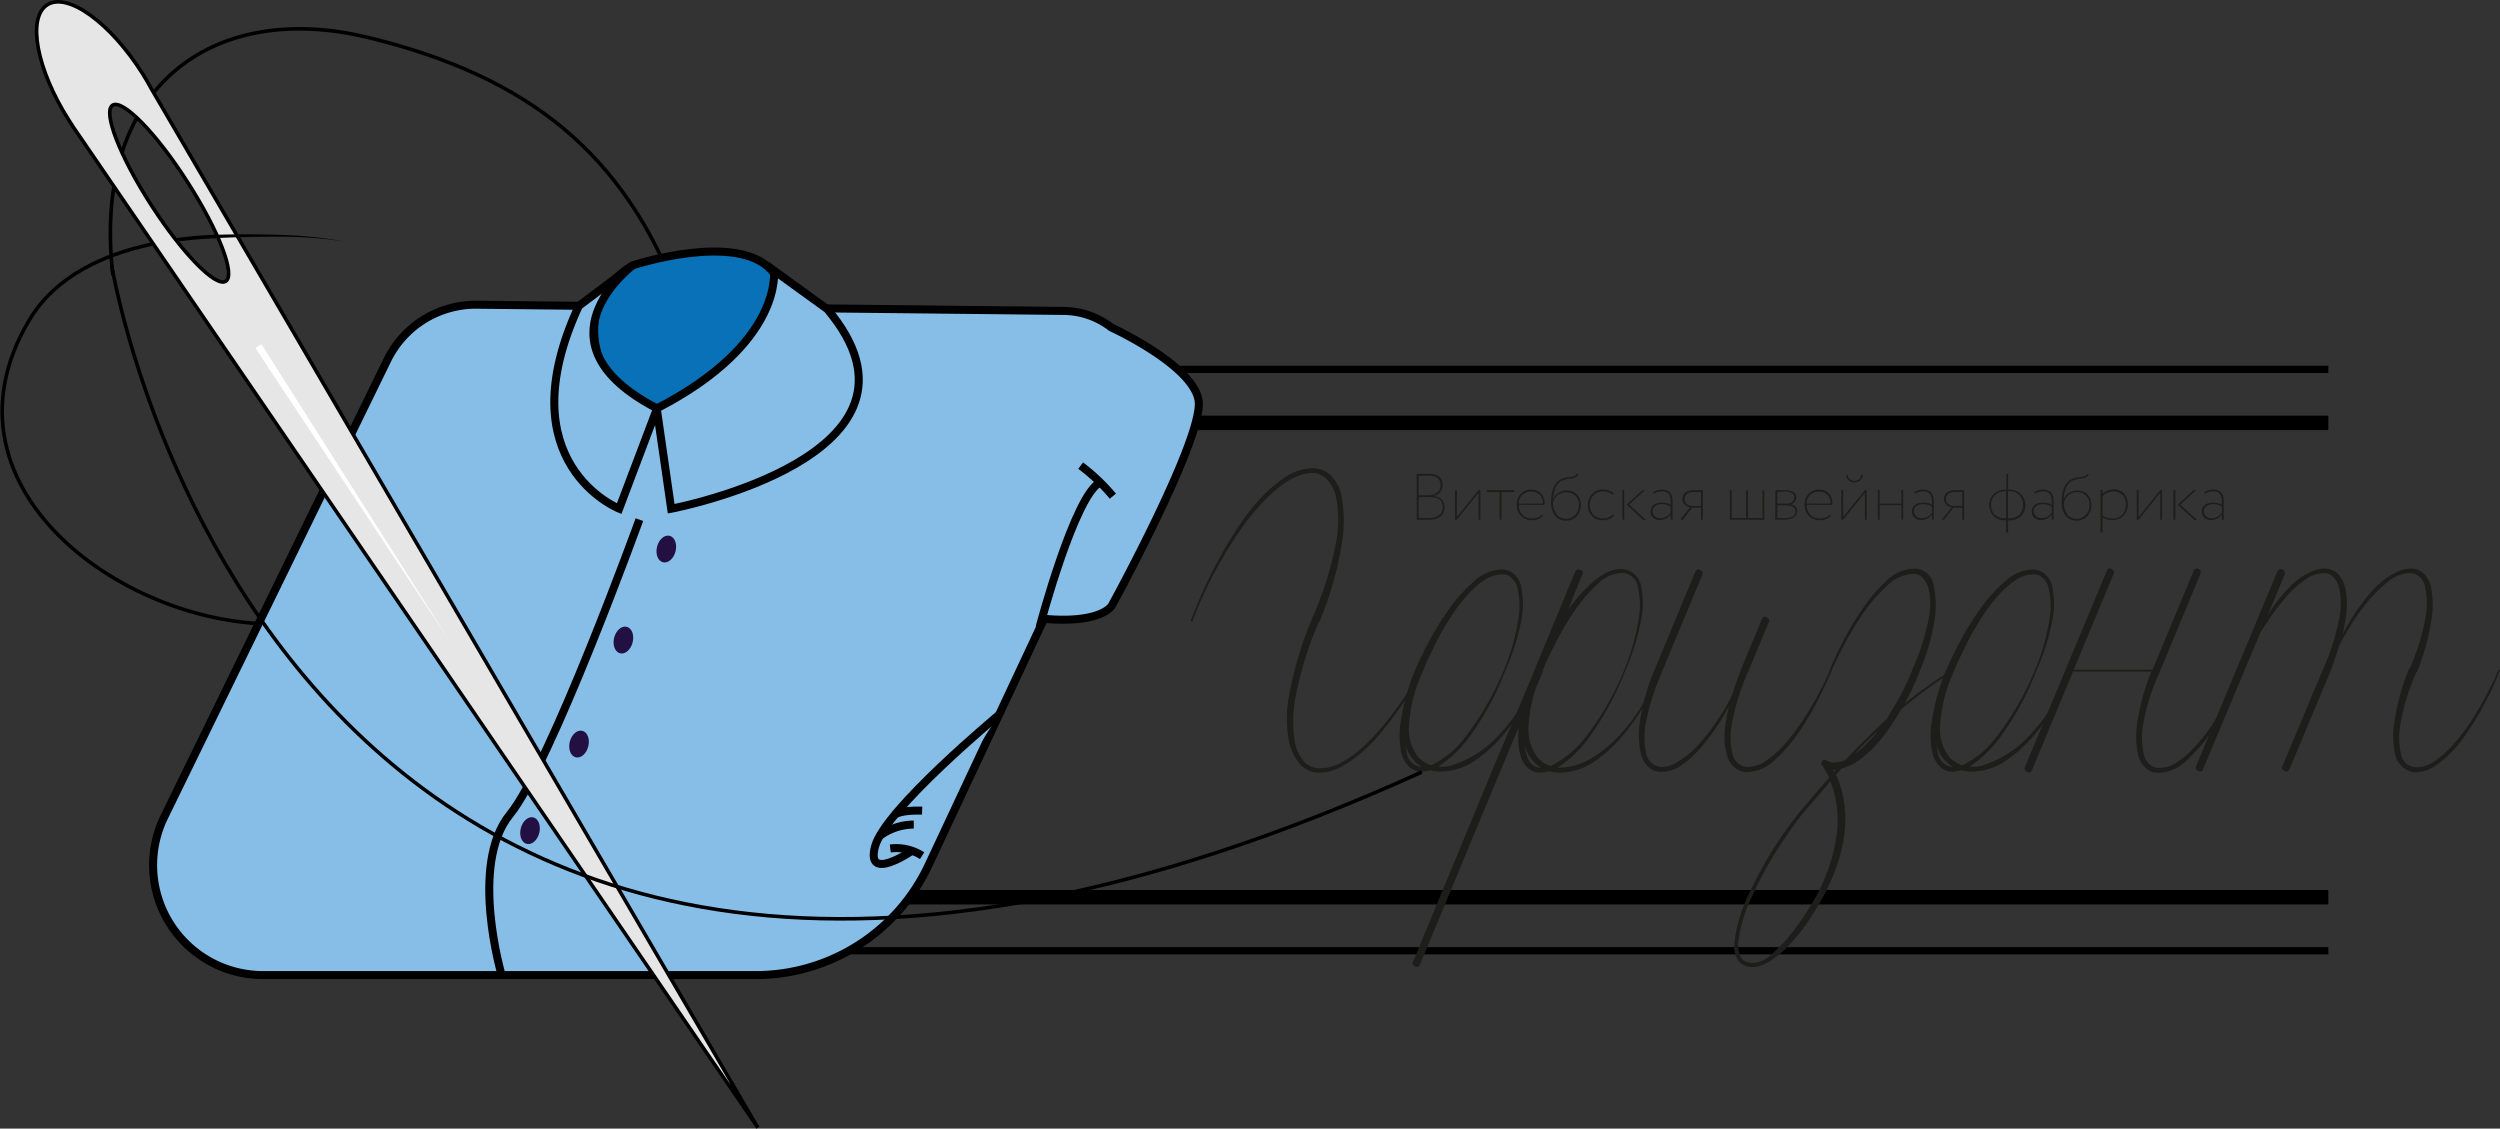 <svg id="Слой_1" data-name="Слой 1"
	xmlns="http://www.w3.org/2000/svg" viewBox="0 0 346.15 156.27">
	<rect x="0" y="0" width="346.15" height="156.27" fill="#333333" stroke="none"/>
	<defs>
		<style>.cls-1,.cls-3,.cls-4,.cls-5{fill:none;}.cls-1,.cls-3,.cls-4,.cls-5,.cls-6,.cls-7,.cls-9{stroke:#000;stroke-miterlimit:10;}.cls-1,.cls-9{stroke-width:0.5px;}.cls-2{fill:#1d1d1b;}.cls-4{stroke-width:2px;}.cls-5,.cls-6,.cls-7{stroke-width:1.11px;}.cls-6{fill:#87bee8;}.cls-7{fill:#0871b8;}.cls-8{fill:#211041;}.cls-9{fill:#e6e6e6;}.cls-10{fill:#fff;}</style>
	</defs>
	<path class="cls-1" d="M80,199.37c-3-26.08,13.82-38.17,35.43-32.89,22.33,5.46,35.26,16.14,42.83,35.8,8.89,23.06-31.32,43.32-53,45.26s-51.12-18.06-36.81-42c7.32-12.23,27-11.55,28.8-11.56" transform="translate(-64.37 -161.27)"/>
	<path class="cls-2" d="M260.52,226.88h1.6q2,0,2,1.56a1.51,1.51,0,0,1-1.36,1.5v0c1,.1,1.62.64,1.62,1.54,0,1.2-.88,1.76-2.23,1.76h-1.61Zm.27.25v2.71h1.42a1.77,1.77,0,0,0,1.15-.38,1.24,1.24,0,0,0,.47-1c0-.89-.57-1.34-1.72-1.34Zm0,3V233h1.34c1.25,0,2-.51,2-1.53s-.7-1.38-1.94-1.38Z" transform="translate(-64.37 -161.27)"/>
	<path class="cls-2" d="M266.09,233.22h-.26v-4.08h.26v3.71l3-3.71h.26v4.08h-.26v-3.71Z" transform="translate(-64.37 -161.27)"/>
	<path class="cls-2" d="M270.25,229.4v-.26H274v.26h-1.73v3.82H272V229.4Z" transform="translate(-64.37 -161.27)"/>
	<path class="cls-2" d="M278,232.69a1.94,1.94,0,0,1-1.48.61,2.11,2.11,0,0,1-1.54-.58,2,2,0,0,1-.6-1.54,2.15,2.15,0,0,1,.53-1.52,1.88,1.88,0,0,1,1.49-.6,1.75,1.75,0,0,1,1.82,1.83c0,.08,0,.17,0,.28h-3.54a1.76,1.76,0,0,0,1.87,1.89,1.82,1.82,0,0,0,1.38-.56ZM274.65,231H278a1.51,1.51,0,0,0-1.6-1.65A1.65,1.65,0,0,0,274.65,231Z" transform="translate(-64.37 -161.27)"/>
	<path class="cls-2" d="M282.9,227a1.09,1.09,0,0,1-.86.5,4.49,4.49,0,0,0-1.34.3c-.78.32-1.21,1.2-1.29,2.62h0a1.76,1.76,0,0,1,.73-.89,2.12,2.12,0,0,1,1.16-.34,1.89,1.89,0,0,1,1.44.57,2.28,2.28,0,0,1-.07,3,1.93,1.93,0,0,1-1.44.6,1.88,1.88,0,0,1-1.52-.66,2.73,2.73,0,0,1-.57-1.83c0-1.79.49-2.88,1.47-3.29a3.33,3.33,0,0,1,.89-.23c.65-.08,1-.13,1.24-.5Zm-3,5.52a1.62,1.62,0,0,0,1.29.58,1.66,1.66,0,0,0,1.27-.54,1.77,1.77,0,0,0,.52-1.29,1.67,1.67,0,0,0-1.75-1.83,1.79,1.79,0,0,0-1.25.44,1.75,1.75,0,0,0-.59,1A2.41,2.41,0,0,0,279.94,232.48Z" transform="translate(-64.37 -161.27)"/>
	<path class="cls-2" d="M287.86,232.64a1.92,1.92,0,0,1-1.51.66,2.12,2.12,0,0,1-1.54-.58,2.06,2.06,0,0,1-.59-1.54,2.12,2.12,0,0,1,.58-1.5,1.89,1.89,0,0,1,1.42-.62,2.18,2.18,0,0,1,1.56.5l-.13.21a2,2,0,0,0-1.39-.46,1.71,1.71,0,0,0-1.26.54,2,2,0,0,0,0,2.7,1.9,1.9,0,0,0,1.36.51,1.82,1.82,0,0,0,1.36-.59Z" transform="translate(-64.37 -161.27)"/>
	<path class="cls-2" d="M289,233.22v-4.08h.26v4.08Zm3.12-4.08-2.18,2,2.34,2.13h-.38l-2.31-2.12,2.17-2Z" transform="translate(-64.37 -161.27)"/>
	<path class="cls-2" d="M293.23,229.43a2.34,2.34,0,0,1,1.25-.37c1,0,1.47.55,1.47,1.61v2.55h-.26v-.71a1.78,1.78,0,0,1-1.51.76,1.16,1.16,0,0,1-1.27-1.17c0-.79.63-1.24,1.55-1.24a2,2,0,0,1,1.23.33c0-.23,0-.4,0-.53a2.13,2.13,0,0,0-.16-.84,1.06,1.06,0,0,0-1.07-.51,2.23,2.23,0,0,0-1.14.34Zm1.69,3.47a1.73,1.73,0,0,0,.77-.65v-.81a2,2,0,0,0-1.21-.37,1.58,1.58,0,0,0-.92.26.84.84,0,0,0-.38.75,1,1,0,0,0,1.05.94A1.88,1.88,0,0,0,294.92,232.9Z" transform="translate(-64.37 -161.27)"/>
	<path class="cls-2" d="M300.14,229.14v4.08h-.25v-1.66h-1.21l-1.31,1.66H297l1.38-1.71a1.33,1.33,0,0,1-.74-.36,1.06,1.06,0,0,1-.32-.77c0-.74.47-1.24,1.62-1.24Zm-2.2,1.92a1.09,1.09,0,0,0,.67.26h1.28v-1.93h-.95c-.9,0-1.32.4-1.32,1A.85.85,0,0,0,297.94,231.06Z" transform="translate(-64.37 -161.27)"/>
	<path class="cls-2" d="M303.89,233.22v-4.08h.25V233h2v-3.84h.26V233h2v-3.84h.25v4.08Z" transform="translate(-64.37 -161.27)"/>
	<path class="cls-2" d="M310.2,229.14h1.25c1.09,0,1.63.34,1.63,1a.93.93,0,0,1-.87.95v0c.73.1,1,.42,1,1s-.61,1.13-1.78,1.13l-.68,0h-.59Zm.26.25V231h1.24c.68,0,1.11-.35,1.11-.86s-.46-.82-1.35-.82Zm0,1.86V233h1c1,0,1.51-.3,1.51-.9s-.45-.85-1.36-.85Z" transform="translate(-64.37 -161.27)"/>
	<path class="cls-2" d="M317.87,232.69a2,2,0,0,1-1.49.61,2.11,2.11,0,0,1-1.54-.58,2,2,0,0,1-.6-1.54,2.15,2.15,0,0,1,.53-1.52,1.88,1.88,0,0,1,1.49-.6,1.75,1.75,0,0,1,1.82,1.83c0,.08,0,.17,0,.28h-3.54a1.76,1.76,0,0,0,1.87,1.89,1.82,1.82,0,0,0,1.38-.56ZM314.5,231h3.32a1.51,1.51,0,0,0-1.6-1.65A1.65,1.65,0,0,0,314.5,231Z" transform="translate(-64.37 -161.27)"/>
	<path class="cls-2" d="M319.58,233.22h-.26v-4.08h.26v3.71l3-3.71h.25v4.08h-.25v-3.71Zm.62-6.23a.87.87,0,0,0,.95.85.85.85,0,0,0,.91-.85h.23a1.07,1.07,0,0,1-1.14,1.06A1.05,1.05,0,0,1,320,227Z" transform="translate(-64.37 -161.27)"/>
	<path class="cls-2" d="M327.63,233.22v-2h-3v2h-.26v-4.08h.26V231h3v-1.88h.26v4.08Z" transform="translate(-64.37 -161.27)"/>
	<path class="cls-2" d="M329.41,229.43a2.31,2.31,0,0,1,1.25-.37c1,0,1.46.55,1.46,1.61v2.55h-.25v-.71a1.78,1.78,0,0,1-1.51.76,1.16,1.16,0,0,1-1.27-1.17c0-.79.63-1.24,1.55-1.24a2,2,0,0,1,1.23.33c0-.23,0-.4,0-.53a2.13,2.13,0,0,0-.16-.84,1.06,1.06,0,0,0-1.07-.51,2.23,2.23,0,0,0-1.14.34Zm1.69,3.47a1.79,1.79,0,0,0,.77-.65v-.81a2,2,0,0,0-1.21-.37,1.56,1.56,0,0,0-.92.26.84.84,0,0,0-.38.75,1,1,0,0,0,1.05.94A1.88,1.88,0,0,0,331.1,232.9Z" transform="translate(-64.37 -161.27)"/>
	<path class="cls-2" d="M336.32,229.14v4.08h-.25v-1.66h-1.21l-1.31,1.66h-.33l1.38-1.71a1.3,1.3,0,0,1-.74-.36,1.06,1.06,0,0,1-.32-.77c0-.74.47-1.24,1.62-1.24Zm-2.2,1.92a1.09,1.09,0,0,0,.67.26h1.28v-1.93h-.95c-.9,0-1.32.4-1.32,1A.85.85,0,0,0,334.12,231.06Z" transform="translate(-64.37 -161.27)"/>
	<path class="cls-2" d="M342.14,235V233.3H342a2.18,2.18,0,0,1-1.61-.59,2.2,2.2,0,0,1,0-3,2.12,2.12,0,0,1,1.6-.63h.17v-2.18h.26v2.18h.19a2.12,2.12,0,0,1,1.57.61,2,2,0,0,1,.62,1.51,2.06,2.06,0,0,1-.6,1.53,2.15,2.15,0,0,1-1.59.59h-.19V235Zm-1.58-2.49a2,2,0,0,0,1.45.52h.13v-3.75H342a1.87,1.87,0,0,0-1.4.54,1.78,1.78,0,0,0-.53,1.33A1.82,1.82,0,0,0,340.56,232.54Zm1.84-3.23v3.75h.15a1.92,1.92,0,0,0,1.43-.52,2,2,0,0,0,0-2.68,1.82,1.82,0,0,0-1.39-.55Z" transform="translate(-64.37 -161.27)"/>
	<path class="cls-2" d="M346,229.43a2.34,2.34,0,0,1,1.25-.37c1.05,0,1.46.55,1.46,1.61v2.55h-.25v-.71a1.78,1.78,0,0,1-1.51.76,1.16,1.16,0,0,1-1.27-1.17c0-.79.63-1.24,1.55-1.24a2,2,0,0,1,1.23.33c0-.23,0-.4,0-.53a2.13,2.13,0,0,0-.16-.84,1.06,1.06,0,0,0-1.07-.51,2.23,2.23,0,0,0-1.14.34Zm1.69,3.47a1.79,1.79,0,0,0,.77-.65v-.81a2,2,0,0,0-1.21-.37,1.56,1.56,0,0,0-.92.26.84.84,0,0,0-.38.75A1,1,0,0,0,347,233,1.88,1.88,0,0,0,347.68,232.9Z" transform="translate(-64.37 -161.27)"/>
	<path class="cls-2" d="M353.59,227a1.09,1.09,0,0,1-.86.5,4.49,4.49,0,0,0-1.34.3c-.78.32-1.21,1.2-1.29,2.62h0a1.71,1.71,0,0,1,.73-.89,2.11,2.11,0,0,1,1.15-.34,1.9,1.9,0,0,1,1.45.57,2.28,2.28,0,0,1-.07,3,1.93,1.93,0,0,1-1.44.6,1.88,1.88,0,0,1-1.52-.66,2.73,2.73,0,0,1-.57-1.83c0-1.79.49-2.88,1.47-3.29a3.33,3.33,0,0,1,.89-.23c.65-.08,1-.13,1.24-.5Zm-3,5.52a1.62,1.62,0,0,0,1.29.58,1.66,1.66,0,0,0,1.27-.54,1.77,1.77,0,0,0,.52-1.29A1.67,1.67,0,0,0,352,229.4a1.79,1.79,0,0,0-1.25.44,1.75,1.75,0,0,0-.59,1A2.41,2.41,0,0,0,350.63,232.48Z" transform="translate(-64.37 -161.27)"/>
	<path class="cls-2" d="M355.21,235v-5.89h.27v.6a2.1,2.1,0,0,1,1.56-.68,1.83,1.83,0,0,1,1.42.57,2.12,2.12,0,0,1,.52,1.49,2.23,2.23,0,0,1-.58,1.57,2,2,0,0,1-1.49.61,2.33,2.33,0,0,1-1.43-.4V235Zm.27-5v2.63a2.37,2.37,0,0,0,1.42.44,1.73,1.73,0,0,0,1.31-.54,1.92,1.92,0,0,0,.5-1.37,1.65,1.65,0,0,0-1.72-1.84A2,2,0,0,0,355.48,230Z" transform="translate(-64.37 -161.27)"/>
	<path class="cls-2" d="M360.48,233.22h-.26v-4.08h.26v3.71l3-3.71h.25v4.08h-.25v-3.71Z" transform="translate(-64.37 -161.27)"/>
	<path class="cls-2" d="M365.3,233.22v-4.08h.27v4.08Zm3.13-4.08-2.18,2,2.33,2.13h-.38l-2.3-2.12,2.17-2Z" transform="translate(-64.37 -161.27)"/>
	<path class="cls-2" d="M369.55,229.43a2.37,2.37,0,0,1,1.26-.37c1.05,0,1.46.55,1.46,1.61v2.55H372v-.71a1.78,1.78,0,0,1-1.51.76,1.16,1.16,0,0,1-1.27-1.17c0-.79.63-1.24,1.55-1.24a2.05,2.05,0,0,1,1.23.33c0-.23,0-.4,0-.53a2.13,2.13,0,0,0-.16-.84,1.06,1.06,0,0,0-1.07-.51,2.23,2.23,0,0,0-1.14.34Zm1.7,3.47a1.79,1.79,0,0,0,.77-.65v-.81a2,2,0,0,0-1.21-.37,1.56,1.56,0,0,0-.92.26.84.84,0,0,0-.38.75,1,1,0,0,0,1.05.94A1.92,1.92,0,0,0,371.25,232.9Z" transform="translate(-64.37 -161.27)"/>
	<line class="cls-3" x1="116.8" y1="51.14" x2="322.38" y2="51.14"/>
	<line class="cls-4" x1="116.8" y1="58.55" x2="322.38" y2="58.55"/>
	<line class="cls-3" x1="322.38" y1="131.64" x2="116.8" y2="131.64"/>
	<line class="cls-4" x1="322.38" y1="124.23" x2="116.8" y2="124.23"/>
	<path class="cls-5" d="M82.66,190" transform="translate(-64.37 -161.27)"/>
	<path class="cls-6" d="M81.91,182.62" transform="translate(-64.37 -161.27)"/>
	<path class="cls-6" d="M230.31,216.61c-.95-4.91-12.07-10-12.07-10h0a10.94,10.94,0,0,0-6.61-2.29l-81.29-.86A13.63,13.63,0,0,0,118,211.12L87.11,274.39a15.22,15.22,0,0,0,13.68,21.89H169a26.43,26.43,0,0,0,23.93-15.21l16-34.12c8,.71,9.38-1.83,9.38-1.83S231.25,221.52,230.31,216.61Z" transform="translate(-64.37 -161.27)"/>
	<path class="cls-7" d="M152,198s14.4-4.72,19.21.71S163,218.85,155.3,217.83C147,216.75,142.42,203.61,152,198Z" transform="translate(-64.37 -161.27)"/>
	<path class="cls-6" d="M171.52,198.72s1.44,10-16.22,19.11l2,13.88s38.71-7.33,21.62-27.64Z" transform="translate(-64.37 -161.27)"/>
	<path class="cls-6" d="M152,198s-14.3,10.67,3.35,19.82l-5.25,13.88s-15.7-6.24-5.58-28.08Z" transform="translate(-64.37 -161.27)"/>
	<path class="cls-6" d="M208.3,248.15s4.92-18.56,8.46-20.12" transform="translate(-64.37 -161.27)"/>
	<path class="cls-6" d="M214,225.74a27.11,27.11,0,0,1,4.46,4.23" transform="translate(-64.37 -161.27)"/>
	<path class="cls-6" d="M202.6,260.32s-15.65,13-17.06,18.12,5.09.64,5.09.64" transform="translate(-64.37 -161.27)"/>
	<path class="cls-6" d="M187.64,278.75a6.65,6.65,0,0,1,4.41,1" transform="translate(-64.37 -161.27)"/>
	<path class="cls-6" d="M186.19,277a8,8,0,0,1,4.7-1.56" transform="translate(-64.37 -161.27)"/>
	<path class="cls-6" d="M188.29,274.06s.74-.65,3.76-.55" transform="translate(-64.37 -161.27)"/>
	<path class="cls-6" d="M152.9,233.22s-12.28,33.9-17.94,40.84-1.13,22.22-1.13,22.22" transform="translate(-64.37 -161.27)"/>
	<ellipse class="cls-8" cx="156.63" cy="237.28" rx="1.89" ry="1.32" transform="translate(-175.95 170.36) rotate(-75.95)"/>
	<ellipse class="cls-8" cx="150.68" cy="249.88" rx="1.89" ry="1.32" transform="translate(-192.67 174.13) rotate(-75.95)"/>
	<ellipse class="cls-8" cx="144.54" cy="264.28" rx="1.89" ry="1.32" transform="translate(-211.29 179.08) rotate(-75.95)"/>
	<ellipse class="cls-8" cx="137.75" cy="276.27" rx="1.89" ry="1.32" transform="translate(-228.06 181.57) rotate(-75.95)"/>
	<path class="cls-9" d="M70.92,161.93c-2.83,1.79-1.49,8.95,3,16Q74.58,179,75.3,180l94,137.4L85.37,173.64c-.39-.72-.8-1.44-1.26-2.17C79.65,164.42,73.74,160.15,70.92,161.93ZM90.3,186.42c4.33,6.73,6.72,12.9,5.33,13.79s-6-3.84-10.34-10.57-6.72-12.91-5.33-13.8S86,179.69,90.3,186.42Z" transform="translate(-64.37 -161.27)"/>
	<path class="cls-2" d="M247.07,247.35H247a49.12,49.12,0,0,0-3.16,10,18.18,18.18,0,0,0-.18,6.71,6,6,0,0,0,1.15,2.52,2.93,2.93,0,0,0,2.43,1.06,5.82,5.82,0,0,0,2.73-.73,14.19,14.19,0,0,0,2.77-1.91,25.66,25.66,0,0,0,2.64-2.67c.85-1,1.64-2,2.37-3s1.37-1.95,1.94-2.88,1-1.72,1.4-2.37a.24.24,0,0,1,.18-.06q.12.12.06.18c-.37.69-.84,1.52-1.43,2.49s-1.24,2-2,3-1.52,2.08-2.37,3.09a22,22,0,0,1-2.67,2.7,15.43,15.43,0,0,1-2.86,2,6.32,6.32,0,0,1-2.91.76,3.39,3.39,0,0,1-2.76-1.22,7.26,7.26,0,0,1-1.43-2.79,17.36,17.36,0,0,1,0-6.92A51.81,51.81,0,0,1,246,247a48.2,48.2,0,0,0,3.28-10.23,16.71,16.71,0,0,0,.06-6.77,5.34,5.34,0,0,0-1.13-2.24,2.8,2.8,0,0,0-2.27-1,3.77,3.77,0,0,0-.91.13c-.33.08-.67.18-1,.3q-3.15,1.27-7,6.19a58.1,58.1,0,0,0-7.53,13.85s-.06.06-.18.06a.24.24,0,0,1-.06-.18c.36-.93.85-2.1,1.45-3.5s1.33-2.87,2.16-4.43,1.75-3.12,2.76-4.67a31.45,31.45,0,0,1,3.22-4.19,18.4,18.4,0,0,1,3.52-3A6.74,6.74,0,0,1,246,226.1a3.51,3.51,0,0,1,2.64,1,5.92,5.92,0,0,1,1.43,2.61,19,19,0,0,1,.06,7A47.71,47.71,0,0,1,247.07,247.35Z" transform="translate(-64.37 -161.27)"/>
	<path class="cls-2" d="M260.37,253.91c.4-.93,1-2.18,1.82-3.74a38.18,38.18,0,0,1,2.82-4.58,21.8,21.8,0,0,1,3.49-3.86,5.85,5.85,0,0,1,3.77-1.61,2.62,2.62,0,0,1,.57.06,2.8,2.8,0,0,1,.58.19,3.06,3.06,0,0,1,1.58,2.18,11.31,11.31,0,0,1,0,4.62,30.27,30.27,0,0,1-2.22,7,38.62,38.62,0,0,1-4.7,8.77,17,17,0,0,1-4.53,4.47,4.48,4.48,0,0,0,2.07-.25,14.67,14.67,0,0,0,6.16-4,28.28,28.28,0,0,0,5.8-9.14.13.13,0,0,1,.24.12,37.74,37.74,0,0,1-2.15,4.37,28.71,28.71,0,0,1-3.19,4.56,19.2,19.2,0,0,1-4,3.58,8.42,8.42,0,0,1-4.7,1.46,5,5,0,0,1-1.4-.19,3.79,3.79,0,0,1-1.15.19,2.43,2.43,0,0,1-1.79-.7,4,4,0,0,1-1-1.73,11.8,11.8,0,0,1-.12-4.56,30.77,30.77,0,0,1,1.95-7A.35.35,0,0,0,260.37,253.91Zm.06,13.36a1.73,1.73,0,0,0,.79.18,5,5,0,0,1-2.25-3.1c0,.2.07.41.09.61s.05.4.09.61A2.35,2.35,0,0,0,260.43,267.27Zm.91-12.94a20.19,20.19,0,0,0-1.88,7.47,6.19,6.19,0,0,0,1.39,4.43,5,5,0,0,0,1.64,1,.25.25,0,0,1,.18-.07,13,13,0,0,0,4.74-4.06,40.28,40.28,0,0,0,5.16-9,30.88,30.88,0,0,0,2-6.92,11,11,0,0,0-.1-4.5,2.69,2.69,0,0,0-1.33-1.76,2.12,2.12,0,0,0-.85-.12,4.29,4.29,0,0,0-2.34.76,12.11,12.11,0,0,0-2.31,2,20.88,20.88,0,0,0-2.12,2.74c-.67,1-1.28,2-1.82,3s-1,2-1.43,2.86S261.58,253.77,261.34,254.33Z" transform="translate(-64.37 -161.27)"/>
	<path class="cls-2" d="M276.88,253.91l5.59-13.48a.53.53,0,0,1,.73-.25c.32.09.4.31.24.67l-1.94,4.8c.36-.49.82-1.05,1.36-1.7a19.51,19.51,0,0,1,1.79-1.85,10.23,10.23,0,0,1,2-1.46,4.3,4.3,0,0,1,2.09-.58,2.63,2.63,0,0,1,1.22.25,2.86,2.86,0,0,1,1.64,2.12,11.62,11.62,0,0,1,0,4.68,32.26,32.26,0,0,1-2.22,7.1,41.12,41.12,0,0,1-4.77,8.87,16.51,16.51,0,0,1-4.58,4.49,9,9,0,0,0,4.74-1.34,18.22,18.22,0,0,0,4-3.34,24.6,24.6,0,0,0,3.19-4.37,41.1,41.1,0,0,0,2.22-4.37q.12-.12.18-.12a.24.24,0,0,1,.06.18,35.54,35.54,0,0,1-2.19,4.37,31.5,31.5,0,0,1-3.21,4.59,19,19,0,0,1-4,3.61,8.45,8.45,0,0,1-4.71,1.46,5.55,5.55,0,0,1-1.45-.19,3.8,3.8,0,0,1-1.16.19,3.21,3.21,0,0,1-1.09-.19,3.15,3.15,0,0,1-1.7-2.18,8.25,8.25,0,0,1-.31-1.76,15.24,15.24,0,0,1,.07-2.19l-8.08,19.37v.06L261,294.77a.5.5,0,0,1-.72.31c-.33-.17-.41-.39-.25-.67l11.17-27L276.88,254v-.06a50,50,0,0,1,2.25-4.62,30.2,30.2,0,0,1,2.37-3.64l-3.28,7.77-.37.91v.06h-.06v.06l-.06.06h-.06v.06h-.06a.21.21,0,0,1-.18.07h-.06a1.56,1.56,0,0,1-.37-.13l-.12-.12v-.06s0-.06,0-.06,0,0,0-.12V254l.06-.06v-.12h.06c0-.08.07-.13.09-.13s.05,0,.09-.06a.13.13,0,0,0,.1,0,.12.12,0,0,1,.09,0h.24v.06h.12v.06h.06v.07h.06v.06h.06V254h.06v.06a.24.24,0,0,1-.06.18v.12h-.06v.06l-.06.06h-.06v.06h-.06a.21.21,0,0,1-.18.07h-.06a1.56,1.56,0,0,1-.37-.13l-.12-.12v-.06s0-.06,0-.06,0,0,0-.12V254l.06-.06v-.06q.06-.12.12-.12v-.07l.12-.06h.07l.06-.06h.3v.06h.12v.06h.06v.07h.06v.06a.05.05,0,0,1,.06.06V254a.17.17,0,0,1,.06.12v.06h-.06v.18a1,1,0,0,0-.15.34,1,1,0,0,1-.15.33l-2.43,5.77a22.36,22.36,0,0,1,.52-3.13,22.58,22.58,0,0,1,1.24-3.73v-.12h.06a.05.05,0,0,1,.06-.06v-.07l.12-.06h.07a.67.67,0,0,1,.3-.06h.06v.06h.12v.06h.06v.07h.06a.05.05,0,0,0,.06.06V254h.06v.12a.24.24,0,0,0-.06.18l-.18.37A19.35,19.35,0,0,0,276,262a6.23,6.23,0,0,0,1.4,4.31,3.76,3.76,0,0,0,1.64,1,.24.24,0,0,0,.18-.06,13.64,13.64,0,0,0,4.8-4.07,38.24,38.24,0,0,0,5.22-9.11,31.72,31.72,0,0,0,2-7,11.38,11.38,0,0,0-.09-4.53,2.31,2.31,0,0,0-1.34-1.76,1.87,1.87,0,0,0-.85-.18,5.07,5.07,0,0,0-3.37,1.52,21.07,21.07,0,0,0-3.12,3.61,36.21,36.21,0,0,0-2.55,4.25c-.73,1.44-1.28,2.56-1.64,3.37l-.37.91v.06a1.56,1.56,0,0,0-.18.31l-.12.36a33.82,33.82,0,0,0-1.7,5.44,14.39,14.39,0,0,0-.36,4v-.06a9.53,9.53,0,0,1-.37-3.58l-.42,1.09a27.09,27.09,0,0,1,.69-3.58A37.24,37.24,0,0,1,276.88,253.91Zm.85,13.66a5.08,5.08,0,0,1-2.24-3.1,4.51,4.51,0,0,0,.54,2A1.81,1.81,0,0,0,277.73,267.57Z" transform="translate(-64.37 -161.27)"/>
	<path class="cls-2" d="M299.1,240.43c.17-.33.39-.41.67-.25s.47.35.31.67l-5.59,13.42v.06a32.87,32.87,0,0,0-2.19,6.8,10.22,10.22,0,0,0,0,4.44,2.35,2.35,0,0,0,1.28,1.7,2.31,2.31,0,0,0,.91.18,3.78,3.78,0,0,0,1.34-.25,12,12,0,0,0,4-3.15,31.57,31.57,0,0,0,4.41-6.62c.16-.57.34-1.13.54-1.7s.43-1.18.67-1.82l2.85-6.87c.16-.36.39-.46.67-.3s.47.35.31.67l-2.86,6.86a32,32,0,0,0-2.18,6.83,10,10,0,0,0,0,4.47,2.32,2.32,0,0,0,1.27,1.7,2.62,2.62,0,0,0,.91.18,4.29,4.29,0,0,0,2.34-.76,13.07,13.07,0,0,0,2.31-1.94,24.33,24.33,0,0,0,2.18-2.68c.71-1,1.35-2,1.91-2.94s1.08-1.9,1.52-2.79.79-1.62,1-2.19a.21.21,0,0,1,.19-.12.24.24,0,0,1,.06.18c-.37.93-.94,2.19-1.73,3.76a39.54,39.54,0,0,1-2.74,4.65,20.76,20.76,0,0,1-3.4,3.92,5.66,5.66,0,0,1-3.73,1.64,2.41,2.41,0,0,1-1.15-.25,3.05,3.05,0,0,1-1.7-2.18q-.8-2.37.3-6.74a26.8,26.8,0,0,1-1.55,2.64,30,30,0,0,1-2.24,3,14.85,14.85,0,0,1-2.68,2.49,4.88,4.88,0,0,1-2.88,1,2.51,2.51,0,0,1-1.85-.7,3.93,3.93,0,0,1-1-1.73,12.21,12.21,0,0,1-.13-4.68,29.65,29.65,0,0,1,2.07-7.16Z" transform="translate(-64.37 -161.27)"/>
	<path class="cls-2" d="M316.71,266.6a.45.45,0,0,1,.61,0,1.94,1.94,0,0,0,1,.24,3.78,3.78,0,0,0,1.58-.36c.93-1,1.86-1.93,2.79-2.86s1.89-1.84,2.86-2.73c.6-.93,1.22-2,1.85-3.13a36.61,36.61,0,0,0,1.79-3.85,32.87,32.87,0,0,0,2.19-6.8,10.22,10.22,0,0,0,0-4.44,3.77,3.77,0,0,0-.76-1.36,1.74,1.74,0,0,0-1.37-.58,5.38,5.38,0,0,0-3.55,1.61,21.53,21.53,0,0,0-3.31,3.79,41.48,41.48,0,0,0-2.7,4.47c-.79,1.52-1.37,2.7-1.73,3.55q0,.24-.18.06s-.07-.06-.07-.18c.37-.93.94-2.18,1.74-3.74a41.56,41.56,0,0,1,2.73-4.61,21.62,21.62,0,0,1,3.4-4,5.61,5.61,0,0,1,3.73-1.67,2.7,2.7,0,0,1,2.8,2.37,12.67,12.67,0,0,1,.12,4.71,29.73,29.73,0,0,1-2.07,7.13v.06c-.32.81-.67,1.58-1,2.31s-.73,1.44-1.09,2.12a59.07,59.07,0,0,1,6.68-4.73.24.24,0,0,1,.18.06s0,.1-.06.18c-1.22.73-2.43,1.54-3.65,2.43s-2.42,1.84-3.64,2.85c-.4.73-.9,1.53-1.49,2.4a21.92,21.92,0,0,1-1.94,2.49,14.72,14.72,0,0,1-2.28,2.07,7.93,7.93,0,0,1-2.55,1.24,5.44,5.44,0,0,1-.36.43,5.5,5.5,0,0,0-.37.42,14.21,14.21,0,0,1,1.07,3.52,16.12,16.12,0,0,1,.15,4.07,19.89,19.89,0,0,1-.88,4.31,28.76,28.76,0,0,1-1.76,4.28,38.81,38.81,0,0,1-2.37,4,25.24,25.24,0,0,1-2.76,3.46,13.34,13.34,0,0,1-2.61,2.16,4.74,4.74,0,0,1-2.37.82,2.47,2.47,0,0,1-1.82-.67,3.32,3.32,0,0,1-.73-2.67,20.31,20.31,0,0,1,2-6.74,53.52,53.52,0,0,1,5.13-8.87c.85-1.17,1.8-2.39,2.86-3.64s2.1-2.47,3.15-3.64a13.72,13.72,0,0,0-1-1.7A.47.47,0,0,1,316.71,266.6Zm1.1,2.85c-1,1.17-2,2.37-3.07,3.58s-1.95,2.41-2.76,3.59a54.73,54.73,0,0,0-5,8.71,19.9,19.9,0,0,0-1.95,6.65,5.26,5.26,0,0,0,.16,1.27,1.65,1.65,0,0,0,.51.91,1.26,1.26,0,0,0,.67.34,3.83,3.83,0,0,0,.79.09,4.06,4.06,0,0,0,2.46-1.15,20.34,20.34,0,0,0,2.64-2.74,32.33,32.33,0,0,0,2.28-3.18c.66-1.08,1.16-1.9,1.48-2.46a29.41,29.41,0,0,0,1.89-4.68,22.19,22.19,0,0,0,.85-4.25A15.09,15.09,0,0,0,317.81,269.45Zm.48-1.27a.84.84,0,0,0,.15-.19.32.32,0,0,1,.15-.12h-.42a.53.53,0,0,1,.06.15A.54.54,0,0,0,318.29,268.18Zm6.13-5.77q-1.64,1.51-3.27,3.28a12,12,0,0,0,1.6-1.37A19.33,19.33,0,0,0,324.42,262.41Z" transform="translate(-64.37 -161.27)"/>
	<path class="cls-2" d="M333.9,253.91c.4-.93,1-2.18,1.82-3.74a38.18,38.18,0,0,1,2.82-4.58,21.8,21.8,0,0,1,3.49-3.86,5.85,5.85,0,0,1,3.77-1.61,2.78,2.78,0,0,1,.58.06,2.93,2.93,0,0,1,.57.19,3.06,3.06,0,0,1,1.58,2.18,11.31,11.31,0,0,1,0,4.62,30.27,30.27,0,0,1-2.22,7,38.62,38.62,0,0,1-4.7,8.77,17,17,0,0,1-4.53,4.47,4.48,4.48,0,0,0,2.07-.25,14.67,14.67,0,0,0,6.16-4,28.28,28.28,0,0,0,5.8-9.14.13.13,0,0,1,.24.12,37.74,37.74,0,0,1-2.15,4.37,28.71,28.71,0,0,1-3.19,4.56,19.2,19.2,0,0,1-4,3.58,8.42,8.42,0,0,1-4.7,1.46,4.93,4.93,0,0,1-1.4-.19,3.79,3.79,0,0,1-1.15.19,2.43,2.43,0,0,1-1.79-.7,4,4,0,0,1-1-1.73,11.8,11.8,0,0,1-.12-4.56,31.2,31.2,0,0,1,1.94-7A.32.32,0,0,0,333.9,253.91Zm.06,13.36a1.73,1.73,0,0,0,.79.18,5,5,0,0,1-2.25-3.1c0,.2.07.41.09.61s.05.4.09.61A2.33,2.33,0,0,0,334,267.27Zm.91-12.94A20.19,20.19,0,0,0,333,261.8a6.19,6.19,0,0,0,1.39,4.43,5,5,0,0,0,1.64,1,.25.25,0,0,1,.18-.07,13,13,0,0,0,4.74-4.06,40.28,40.28,0,0,0,5.16-9,30.27,30.27,0,0,0,2-6.92,10.89,10.89,0,0,0-.09-4.5,2.72,2.72,0,0,0-1.33-1.76,2.15,2.15,0,0,0-.85-.12,4.29,4.29,0,0,0-2.34.76,12.11,12.11,0,0,0-2.31,2,20.88,20.88,0,0,0-2.12,2.74c-.67,1-1.28,2-1.82,3s-1,2-1.43,2.86S335.11,253.77,334.87,254.33Z" transform="translate(-64.37 -161.27)"/>
	<path class="cls-2" d="M368.08,240.37a.46.46,0,0,1,.27-.34.4.4,0,0,1,.4,0c.32.16.42.39.3.67l-5.64,13.6a28.67,28.67,0,0,0-2.22,6.86,10.56,10.56,0,0,0,0,4.5,2.52,2.52,0,0,0,1.27,1.76,2.1,2.1,0,0,0,.92.18,4.37,4.37,0,0,0,2.39-.76,12.5,12.5,0,0,0,2.34-2,23,23,0,0,0,2.19-2.7c.69-1,1.32-2,1.91-3s1.1-2,1.55-2.85.79-1.62,1-2.19A.19.19,0,0,1,375,254a.24.24,0,0,1,.06.18c-.36.93-.94,2.2-1.73,3.79a35.21,35.21,0,0,1-2.79,4.68,24,24,0,0,1-3.46,3.95,5.69,5.69,0,0,1-3.8,1.67,3.5,3.5,0,0,1-1.09-.18,3.44,3.44,0,0,1-1.76-2.25,12,12,0,0,1-.12-4.59,31.29,31.29,0,0,1,1.94-7H351.38v.06l-5.64,13.54c-.17.37-.39.47-.67.31a.51.51,0,0,1-.31-.73l11.3-27.08c.16-.37.38-.47.67-.31s.46.35.3.67L351.5,254h10.87v-.06h.06Z" transform="translate(-64.37 -161.27)"/>
	<path class="cls-2" d="M379.68,240.43c.12-.33.36-.43.73-.31a.51.51,0,0,1,.3.67l-2.37,5.71a20.86,20.86,0,0,1,3.16-4.07,9.35,9.35,0,0,1,3-2.06,4.08,4.08,0,0,1,1.64-.37,2.57,2.57,0,0,1,1.86.67,3.76,3.76,0,0,1,1,1.7q.78,2.43-.3,6.8a28.32,28.32,0,0,1,4-5.95,10.83,10.83,0,0,1,3.74-2.85,4,4,0,0,1,1.64-.37,2.57,2.57,0,0,1,1.85.67,3.76,3.76,0,0,1,1,1.7,12.49,12.49,0,0,1,.09,4.74,32.71,32.71,0,0,1-2,7.22h-.06a30.17,30.17,0,0,0-2.16,6.83,10.59,10.59,0,0,0,0,4.47,2.33,2.33,0,0,0,1.28,1.7,2.58,2.58,0,0,0,.91.18,4.29,4.29,0,0,0,2.34-.76,13,13,0,0,0,2.3-1.94,24.38,24.38,0,0,0,2.19-2.68,35.31,35.31,0,0,0,1.91-3c.57-1,1.07-1.93,1.52-2.82s.79-1.62,1-2.19a.19.19,0,0,1,.18-.12.24.24,0,0,1,.06.18c-.24.61-.58,1.39-1,2.34s-1,1.94-1.55,3-1.22,2.07-1.91,3.1a20.93,20.93,0,0,1-2.22,2.79,13.12,13.12,0,0,1-2.42,2,4.72,4.72,0,0,1-2.52.79,2.13,2.13,0,0,1-1.1-.25,3.21,3.21,0,0,1-1.76-2.18,12.14,12.14,0,0,1-.09-4.68,32.26,32.26,0,0,1,2-7.22H398a30.59,30.59,0,0,0,2.15-6.83,10.59,10.59,0,0,0,0-4.47,2.36,2.36,0,0,0-1.27-1.76,1.93,1.93,0,0,0-.85-.18,4.84,4.84,0,0,0-3,1.18,18.33,18.33,0,0,0-2.85,2.8,27.2,27.2,0,0,0-2.37,3.31c-.69,1.13-1.22,2.06-1.58,2.79-.16.57-.34,1.14-.55,1.73s-.42,1.2-.66,1.85l-5.65,13.48c-.16.32-.39.41-.67.24s-.47-.3-.3-.66l5.64-13.48a31.53,31.53,0,0,0,2.19-6.83,10.35,10.35,0,0,0,0-4.47,3.34,3.34,0,0,0-.76-1.39,1.77,1.77,0,0,0-1.37-.55,4.52,4.52,0,0,0-2.61.94,14.85,14.85,0,0,0-2.52,2.28,27.72,27.72,0,0,0-2.15,2.76c-.65.95-1.16,1.73-1.52,2.34l-7.89,18.82c-.08.32-.31.41-.67.24s-.39-.3-.3-.66Z" transform="translate(-64.37 -161.27)"/>
	<path class="cls-1" d="M79.83,198s23,142.09,181.39,70.17" transform="translate(-64.37 -161.27)"/>
	<path d="M93.91,193.79c3-.1,6.08-.1,9.12,0a59.83,59.83,0,0,1,9.06.92,59.9,59.9,0,0,0-9.07-.67c-3,0-6.07.05-9.09.22Z" transform="translate(-64.37 -161.27)"/>
	<polygon class="cls-10" points="36.2 47.66 62.16 88.61 35.36 48.2 36.2 47.66"/>
</svg>